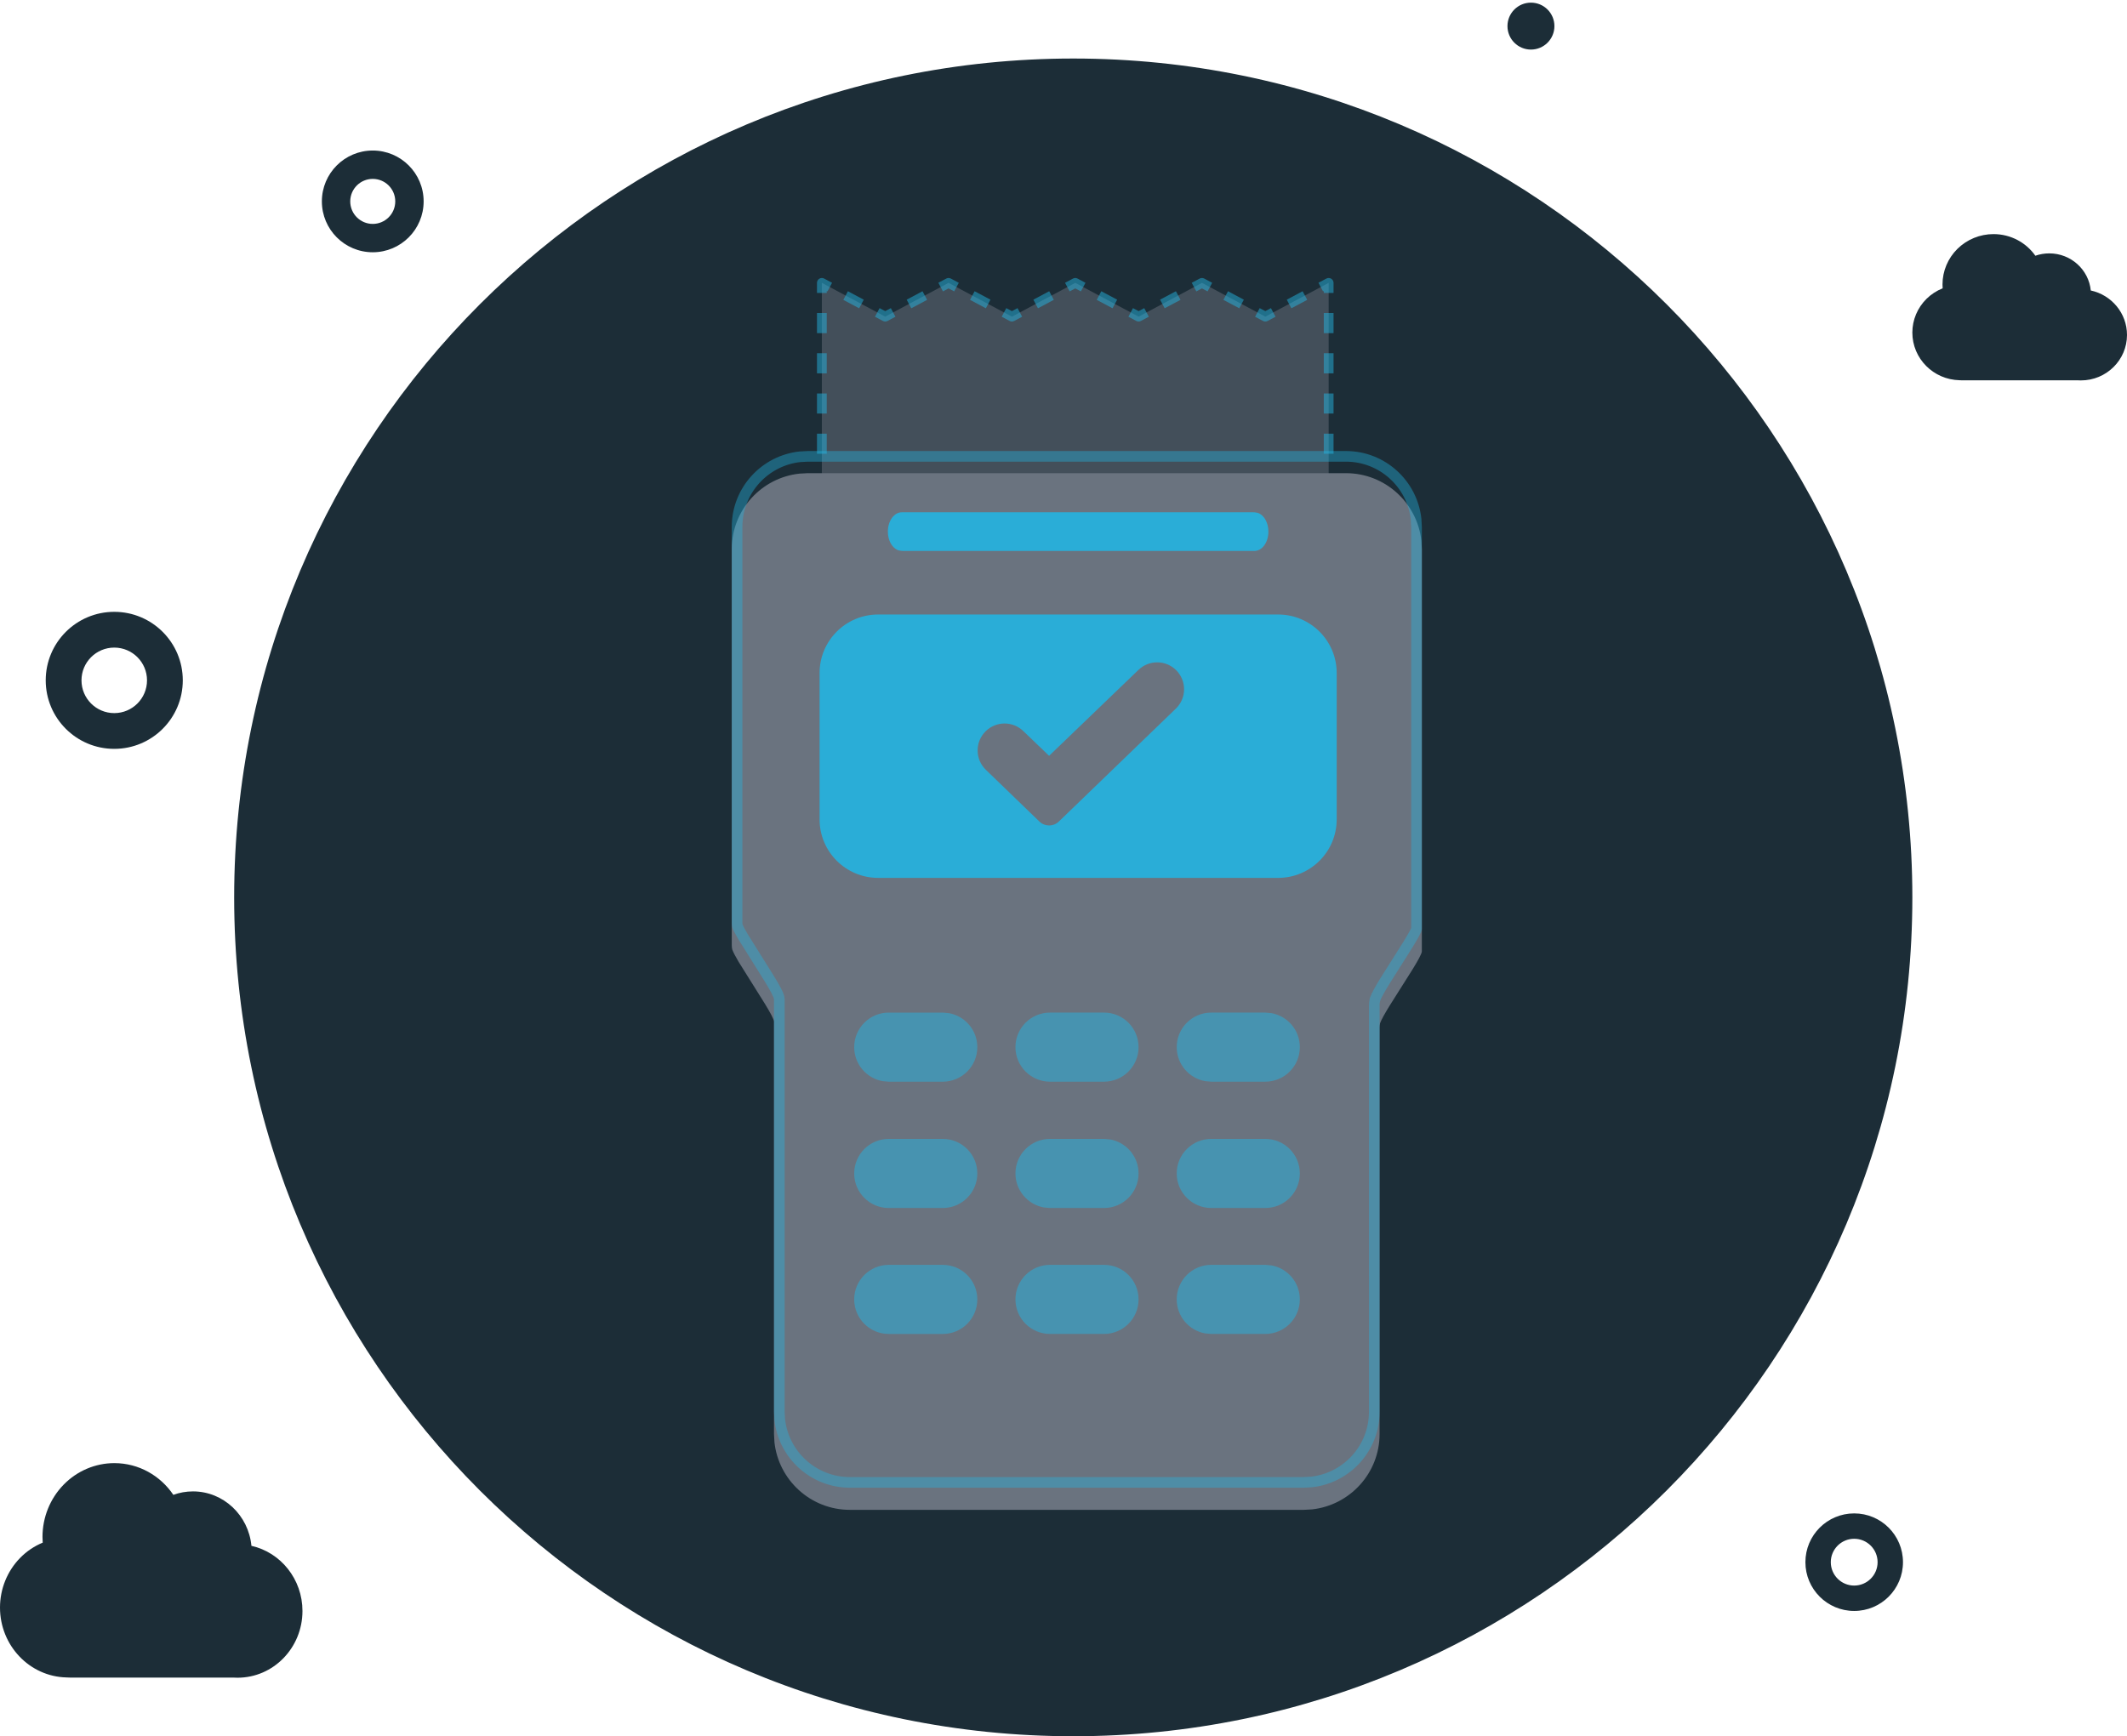 <svg width="218" height="178" viewBox="0 0 218 178" fill="none" xmlns="http://www.w3.org/2000/svg">
<path fill-rule="evenodd" clip-rule="evenodd" d="M156.909 5.082C158.238 5.082 159.315 4.005 159.315 2.676C159.315 1.348 158.238 0.271 156.909 0.271C155.58 0.271 154.503 1.348 154.503 2.676C154.503 4.005 155.58 5.082 156.909 5.082ZM38.204 25.862C41.084 25.862 43.419 23.527 43.419 20.647C43.419 17.767 41.084 15.432 38.204 15.432C35.324 15.432 32.989 17.767 32.989 20.647C32.989 23.527 35.324 25.862 38.204 25.862ZM38.204 22.955C39.478 22.955 40.511 21.922 40.511 20.647C40.511 19.373 39.478 18.34 38.204 18.34C36.93 18.34 35.897 19.373 35.897 20.647C35.897 21.922 36.93 22.955 38.204 22.955ZM11.71 76.773C15.589 76.773 18.734 73.629 18.734 69.749C18.734 65.87 15.589 62.725 11.71 62.725C7.831 62.725 4.686 65.87 4.686 69.749C4.686 73.629 7.831 76.773 11.71 76.773ZM11.71 73.108C13.565 73.108 15.068 71.604 15.068 69.749C15.068 67.895 13.565 66.391 11.71 66.391C9.856 66.391 8.352 67.895 8.352 69.749C8.352 71.604 9.856 73.108 11.71 73.108ZM190.039 165.155C192.801 165.155 195.04 162.916 195.04 160.154C195.04 157.393 192.801 155.154 190.039 155.154C187.278 155.154 185.039 157.393 185.039 160.154C185.039 162.916 187.278 165.155 190.039 165.155ZM190.039 162.553C191.364 162.553 192.438 161.479 192.438 160.154C192.438 158.83 191.364 157.756 190.039 157.756C188.715 157.756 187.641 158.83 187.641 160.154C187.641 161.479 188.715 162.553 190.039 162.553ZM110 178C157.496 178 196 139.496 196 92C196 44.503 157.496 6 110 6C62.504 6 24 44.503 24 92C24 139.496 62.504 178 110 178ZM23.959 171.988H7.24C7.097 171.988 6.955 171.983 6.815 171.972C3.036 171.884 0 168.709 0 164.805C0.001 162.902 0.738 161.077 2.048 159.733C2.719 159.043 3.513 158.509 4.377 158.152C4.363 157.958 4.355 157.763 4.355 157.565C4.356 155.558 5.134 153.633 6.516 152.214C7.898 150.795 9.772 149.999 11.726 150C14.229 150.003 16.438 151.289 17.766 153.252C18.396 153.022 19.075 152.898 19.782 152.898C22.906 152.902 25.472 155.349 25.769 158.479C28.763 159.149 31.003 161.89 31 165.166C30.997 168.942 28.017 172.001 24.343 172C24.214 172 24.086 171.996 23.959 171.988ZM201.138 38.992H213.003C213.093 38.997 213.184 39 213.275 39C215.883 39.001 217.998 36.915 218 34.341C218.002 32.107 216.412 30.238 214.288 29.781C214.077 27.647 212.256 25.979 210.039 25.976C209.537 25.976 209.055 26.061 208.608 26.217C207.666 24.879 206.098 24.002 204.322 24C202.935 23.999 201.605 24.542 200.624 25.509C199.643 26.477 199.092 27.789 199.091 29.158C199.091 29.293 199.096 29.426 199.106 29.558C198.493 29.802 197.93 30.166 197.453 30.636C196.524 31.553 196.001 32.797 196 34.094C196 36.756 198.155 38.921 200.836 38.981C200.936 38.988 201.037 38.992 201.138 38.992Z" fill="#1C2D37"/>
<path opacity="0.5" d="M84.234 29L90.727 32.463L97.22 29L103.713 32.463L110.206 29L116.699 32.463L123.191 29L129.684 32.463L136.177 29V57.857H84.234V29Z" fill="#6A737F"/>
<path opacity="0.5" fill-rule="evenodd" clip-rule="evenodd" d="M83.977 28.571C84.128 28.481 84.315 28.476 84.47 28.559L85.281 28.992L84.811 29.874L84.734 29.833V30.031H83.734V29C83.734 28.824 83.826 28.662 83.977 28.571ZM136.434 28.571C136.585 28.662 136.677 28.824 136.677 29V30.031H135.677V29.833L135.601 29.874L135.13 28.992L135.942 28.559C136.097 28.476 136.284 28.481 136.434 28.571ZM96.985 28.559C97.132 28.48 97.308 28.48 97.455 28.559L98.267 28.992L97.796 29.874L97.22 29.567L96.644 29.874L96.173 28.992L96.985 28.559ZM109.97 28.559C110.117 28.48 110.294 28.48 110.441 28.559L111.253 28.992L110.782 29.874L110.206 29.567L109.629 29.874L109.159 28.992L109.97 28.559ZM122.956 28.559C123.103 28.48 123.28 28.48 123.427 28.559L124.238 28.992L123.768 29.874L123.191 29.567L122.615 29.874L122.144 28.992L122.956 28.559ZM92.927 30.723L94.55 29.857L95.02 30.74L93.397 31.605L92.927 30.723ZM105.912 30.723L107.536 29.857L108.006 30.74L106.383 31.605L105.912 30.723ZM118.898 30.723L120.521 29.857L120.992 30.74L119.369 31.605L118.898 30.723ZM131.884 30.723L133.507 29.857L133.978 30.74L132.354 31.605L131.884 30.723ZM86.904 29.857L88.528 30.723L88.057 31.605L86.434 30.74L86.904 29.857ZM99.89 29.857L101.513 30.723L101.043 31.605L99.42 30.74L99.89 29.857ZM112.876 29.857L114.499 30.723L114.028 31.605L112.405 30.74L112.876 29.857ZM125.861 29.857L127.485 30.723L127.014 31.605L125.391 30.74L125.861 29.857ZM90.727 31.896L90.151 31.589L89.68 32.471L90.492 32.904C90.639 32.983 90.815 32.983 90.963 32.904L91.774 32.471L91.303 31.589L90.727 31.896ZM103.713 31.896L103.137 31.589L102.666 32.471L103.478 32.904C103.625 32.983 103.801 32.983 103.948 32.904L104.76 32.471L104.289 31.589L103.713 31.896ZM116.699 31.896L116.122 31.589L115.652 32.471L116.463 32.904C116.61 32.983 116.787 32.983 116.934 32.904L117.745 32.471L117.275 31.589L116.699 31.896ZM129.684 31.896L129.108 31.589L128.637 32.471L129.449 32.904C129.596 32.983 129.772 32.983 129.92 32.904L130.731 32.471L130.261 31.589L129.684 31.896ZM136.677 32.092V34.153H135.677V32.092H136.677ZM83.734 34.153V32.092H84.734V34.153H83.734ZM136.677 36.214V38.276H135.677V36.214H136.677ZM83.734 38.276V36.214H84.734V38.276H83.734ZM83.734 42.398V40.337H84.734V42.398H83.734ZM136.677 40.337V42.398H135.677V40.337H136.677ZM83.734 46.52V44.459H84.734V46.52H83.734ZM136.677 44.459V46.52H135.677V44.459H136.677ZM83.734 50.643V48.582H84.734V50.643H83.734ZM136.677 48.582V50.643H135.677V48.582H136.677ZM136.677 52.704V54.765H135.677V52.704H136.677ZM83.734 54.765V52.704H84.734V54.765H83.734ZM136.677 56.826V57.857C136.677 58.133 136.453 58.357 136.177 58.357H135.178V57.357H135.677V56.826H136.677ZM83.734 57.857V56.826H84.734V57.357H85.233V58.357H84.234C83.958 58.357 83.734 58.133 83.734 57.857ZM89.229 58.357H87.231V57.357H89.229V58.357ZM93.225 58.357H91.227V57.357H93.225V58.357ZM97.22 58.357H95.222V57.357H97.22V58.357ZM101.216 58.357H99.218V57.357H101.216V58.357ZM105.211 58.357H103.213V57.357H105.211V58.357ZM109.207 58.357H107.209V57.357H109.207V58.357ZM113.202 58.357H111.205V57.357H113.202V58.357ZM117.198 58.357H115.2V57.357H117.198V58.357ZM121.194 58.357H119.196V57.357H121.194V58.357ZM125.189 58.357H123.191V57.357H125.189V58.357ZM129.185 58.357H127.187V57.357H129.185V58.357ZM133.18 58.357H131.183V57.357H133.18V58.357Z" fill="#24B4E1"/>
<g filter="url(#filter0_d_13445_66666)">
<path d="M137.948 46.24C141.972 46.24 145.261 49.297 145.681 53.176L145.727 54.019V95.26C145.727 95.499 145.32 96.225 144.755 97.142L142.435 100.817C141.956 101.596 141.58 102.256 141.448 102.626C141.415 102.772 141.398 102.922 141.398 103.072L141.397 144.741C141.397 148.766 138.34 152.054 134.461 152.474L133.618 152.52H87.108C83.083 152.52 79.795 149.464 79.374 145.584L79.329 144.741V102.472C79.329 102.229 78.921 101.498 78.356 100.576L75.698 96.329C75.385 95.796 75.149 95.355 75.05 95.076C75.017 94.929 75 94.778 75 94.627V54.019C75 49.994 78.057 46.706 81.936 46.286L82.779 46.24H137.948Z" fill="#6A737F"/>
</g>
<path opacity="0.4" fill-rule="evenodd" clip-rule="evenodd" d="M142.435 100.817L144.755 97.142C145.32 96.225 145.727 95.499 145.727 95.26V54.019L145.681 53.176C145.261 49.297 141.972 46.24 137.948 46.24H82.779L81.936 46.286C78.057 46.706 75 49.994 75 54.019V94.627C75 94.778 75.017 94.929 75.05 95.076C75.149 95.355 75.385 95.796 75.698 96.329L78.356 100.576C78.921 101.498 79.329 102.229 79.329 102.472V144.741L79.374 145.584C79.795 149.464 83.083 152.52 87.108 152.52H133.618L134.461 152.474C138.34 152.054 141.397 148.766 141.397 144.741L141.398 103.072C141.398 102.922 141.415 102.772 141.448 102.626C141.58 102.256 141.956 101.596 142.435 100.817ZM134.372 151.388C137.695 151.014 140.307 148.19 140.307 144.741L140.308 103.072C140.308 102.84 140.335 102.609 140.386 102.383L140.401 102.321L140.422 102.261C140.599 101.761 141.045 100.998 141.506 100.247L141.514 100.235L143.827 96.571C143.829 96.569 143.83 96.567 143.831 96.566C144.108 96.114 144.335 95.73 144.489 95.438C144.561 95.302 144.609 95.202 144.637 95.134V54.048L144.595 53.265C144.22 49.943 141.397 47.33 137.948 47.33H82.808L82.025 47.372C78.702 47.746 76.09 50.57 76.09 54.019V94.627C76.09 94.676 76.093 94.725 76.101 94.774C76.177 94.956 76.35 95.287 76.63 95.764L79.284 100.006C79.57 100.472 79.829 100.911 80.019 101.272C80.113 101.451 80.201 101.631 80.267 101.797C80.317 101.921 80.418 102.184 80.418 102.472V144.712L80.461 145.495C80.835 148.818 83.659 151.43 87.108 151.43H133.589L134.372 151.388Z" fill="#24B4E1"/>
<path opacity="0.9" d="M84 69C84 65.686 86.686 63 90 63H131C134.314 63 137 65.686 137 69V84C137 87.314 134.314 90 131 90H90C86.686 90 84 87.314 84 84V69Z" fill="#24B4E1"/>
<path d="M116.687 68.674C117.76 67.642 119.459 67.647 120.525 68.686C121.64 69.773 121.636 71.566 120.516 72.647L108.521 84.225C107.966 84.761 107.085 84.761 106.53 84.224L101.042 78.92C99.922 77.838 99.918 76.044 101.033 74.957C102.1 73.918 103.798 73.911 104.872 74.942L107.525 77.487L116.687 68.674Z" fill="#6A737F"/>
<path opacity="0.9" d="M128.731 52.544C128.621 52.526 128.509 52.518 128.397 52.518H92.435C91.638 52.518 91 53.399 91 54.5C91 55.366 91.394 56.096 91.95 56.368C92.05 56.417 92.159 56.439 92.269 56.456C92.379 56.474 92.491 56.482 92.603 56.482H128.565C129.362 56.482 130 55.601 130 54.5C130 53.634 129.606 52.904 129.05 52.632C128.95 52.583 128.841 52.561 128.731 52.544Z" fill="#24B4E1"/>
<g opacity="0.5">
<path d="M96.624 129.674H91.091C89.135 129.674 87.549 131.26 87.549 133.215C87.549 135.171 89.135 136.757 91.091 136.757H96.624C98.579 136.757 100.166 135.171 100.166 133.215C100.166 131.26 98.579 129.674 96.624 129.674Z" fill="#24B4E1"/>
<path d="M113.152 129.672H107.618C105.663 129.672 104.076 131.259 104.076 133.214C104.076 135.169 105.663 136.755 107.618 136.755H113.152C115.107 136.755 116.693 135.169 116.693 133.214C116.693 131.259 115.107 129.672 113.152 129.672Z" fill="#24B4E1"/>
<path d="M129.68 129.672H124.146C122.19 129.672 120.604 131.259 120.604 133.214C120.604 134.952 121.858 136.398 123.509 136.698L124.146 136.755H129.68C131.635 136.755 133.222 135.169 133.222 133.214C133.222 131.476 131.968 130.029 130.316 129.729L129.68 129.672Z" fill="#24B4E1"/>
<path d="M96.624 116.761H91.091C89.135 116.761 87.549 118.347 87.549 120.303C87.549 122.258 89.135 123.844 91.091 123.844H96.624C98.579 123.844 100.166 122.258 100.166 120.303C100.166 118.347 98.579 116.761 96.624 116.761Z" fill="#24B4E1"/>
<path d="M113.152 116.76H107.618C105.663 116.76 104.076 118.346 104.076 120.302C104.076 122.04 105.33 123.486 106.982 123.786L107.618 123.843H113.152C115.107 123.843 116.693 122.257 116.693 120.302C116.693 118.564 115.44 117.117 113.788 116.817L113.152 116.76Z" fill="#24B4E1"/>
<path d="M129.68 116.76H124.146C122.19 116.76 120.604 118.346 120.604 120.302C120.604 122.257 122.19 123.843 124.146 123.843H129.68C131.635 123.843 133.222 122.257 133.222 120.302C133.222 118.346 131.635 116.76 129.68 116.76Z" fill="#24B4E1"/>
<path d="M113.152 103.811H107.618C105.663 103.811 104.076 105.397 104.076 107.352C104.076 109.307 105.663 110.894 107.618 110.894H113.152C115.107 110.894 116.693 109.307 116.693 107.352C116.693 105.397 115.107 103.811 113.152 103.811Z" fill="#24B4E1"/>
<path d="M96.624 103.812H91.091C89.135 103.812 87.549 105.398 87.549 107.354C87.549 109.091 88.802 110.538 90.454 110.838L91.091 110.895H96.624C98.579 110.895 100.166 109.308 100.166 107.354C100.166 105.615 98.912 104.169 97.261 103.869L96.624 103.812Z" fill="#24B4E1"/>
<path d="M129.68 103.811H124.146C122.19 103.811 120.604 105.397 120.604 107.352C120.604 109.09 121.858 110.537 123.509 110.837L124.146 110.894H129.68C131.635 110.894 133.222 109.307 133.222 107.352C133.222 105.614 131.968 104.168 130.316 103.868L129.68 103.811Z" fill="#24B4E1"/>
</g>
<defs>
<filter id="filter0_d_13445_66666" x="63.46" y="36.97" width="93.807" height="129.359" filterUnits="userSpaceOnUse" color-interpolation-filters="sRGB">
<feFlood flood-opacity="0" result="BackgroundImageFix"/>
<feColorMatrix in="SourceAlpha" type="matrix" values="0 0 0 0 0 0 0 0 0 0 0 0 0 0 0 0 0 0 127 0" result="hardAlpha"/>
<feOffset dy="2.27"/>
<feGaussianBlur stdDeviation="5.77"/>
<feComposite in2="hardAlpha" operator="out"/>
<feColorMatrix type="matrix" values="0 0 0 0 0.392 0 0 0 0 0.427 0 0 0 0 0.482 0 0 0 0.16 0"/>
<feBlend mode="normal" in2="BackgroundImageFix" result="effect1_dropShadow_13445_66666"/>
<feBlend mode="normal" in="SourceGraphic" in2="effect1_dropShadow_13445_66666" result="shape"/>
</filter>
</defs>
</svg>
